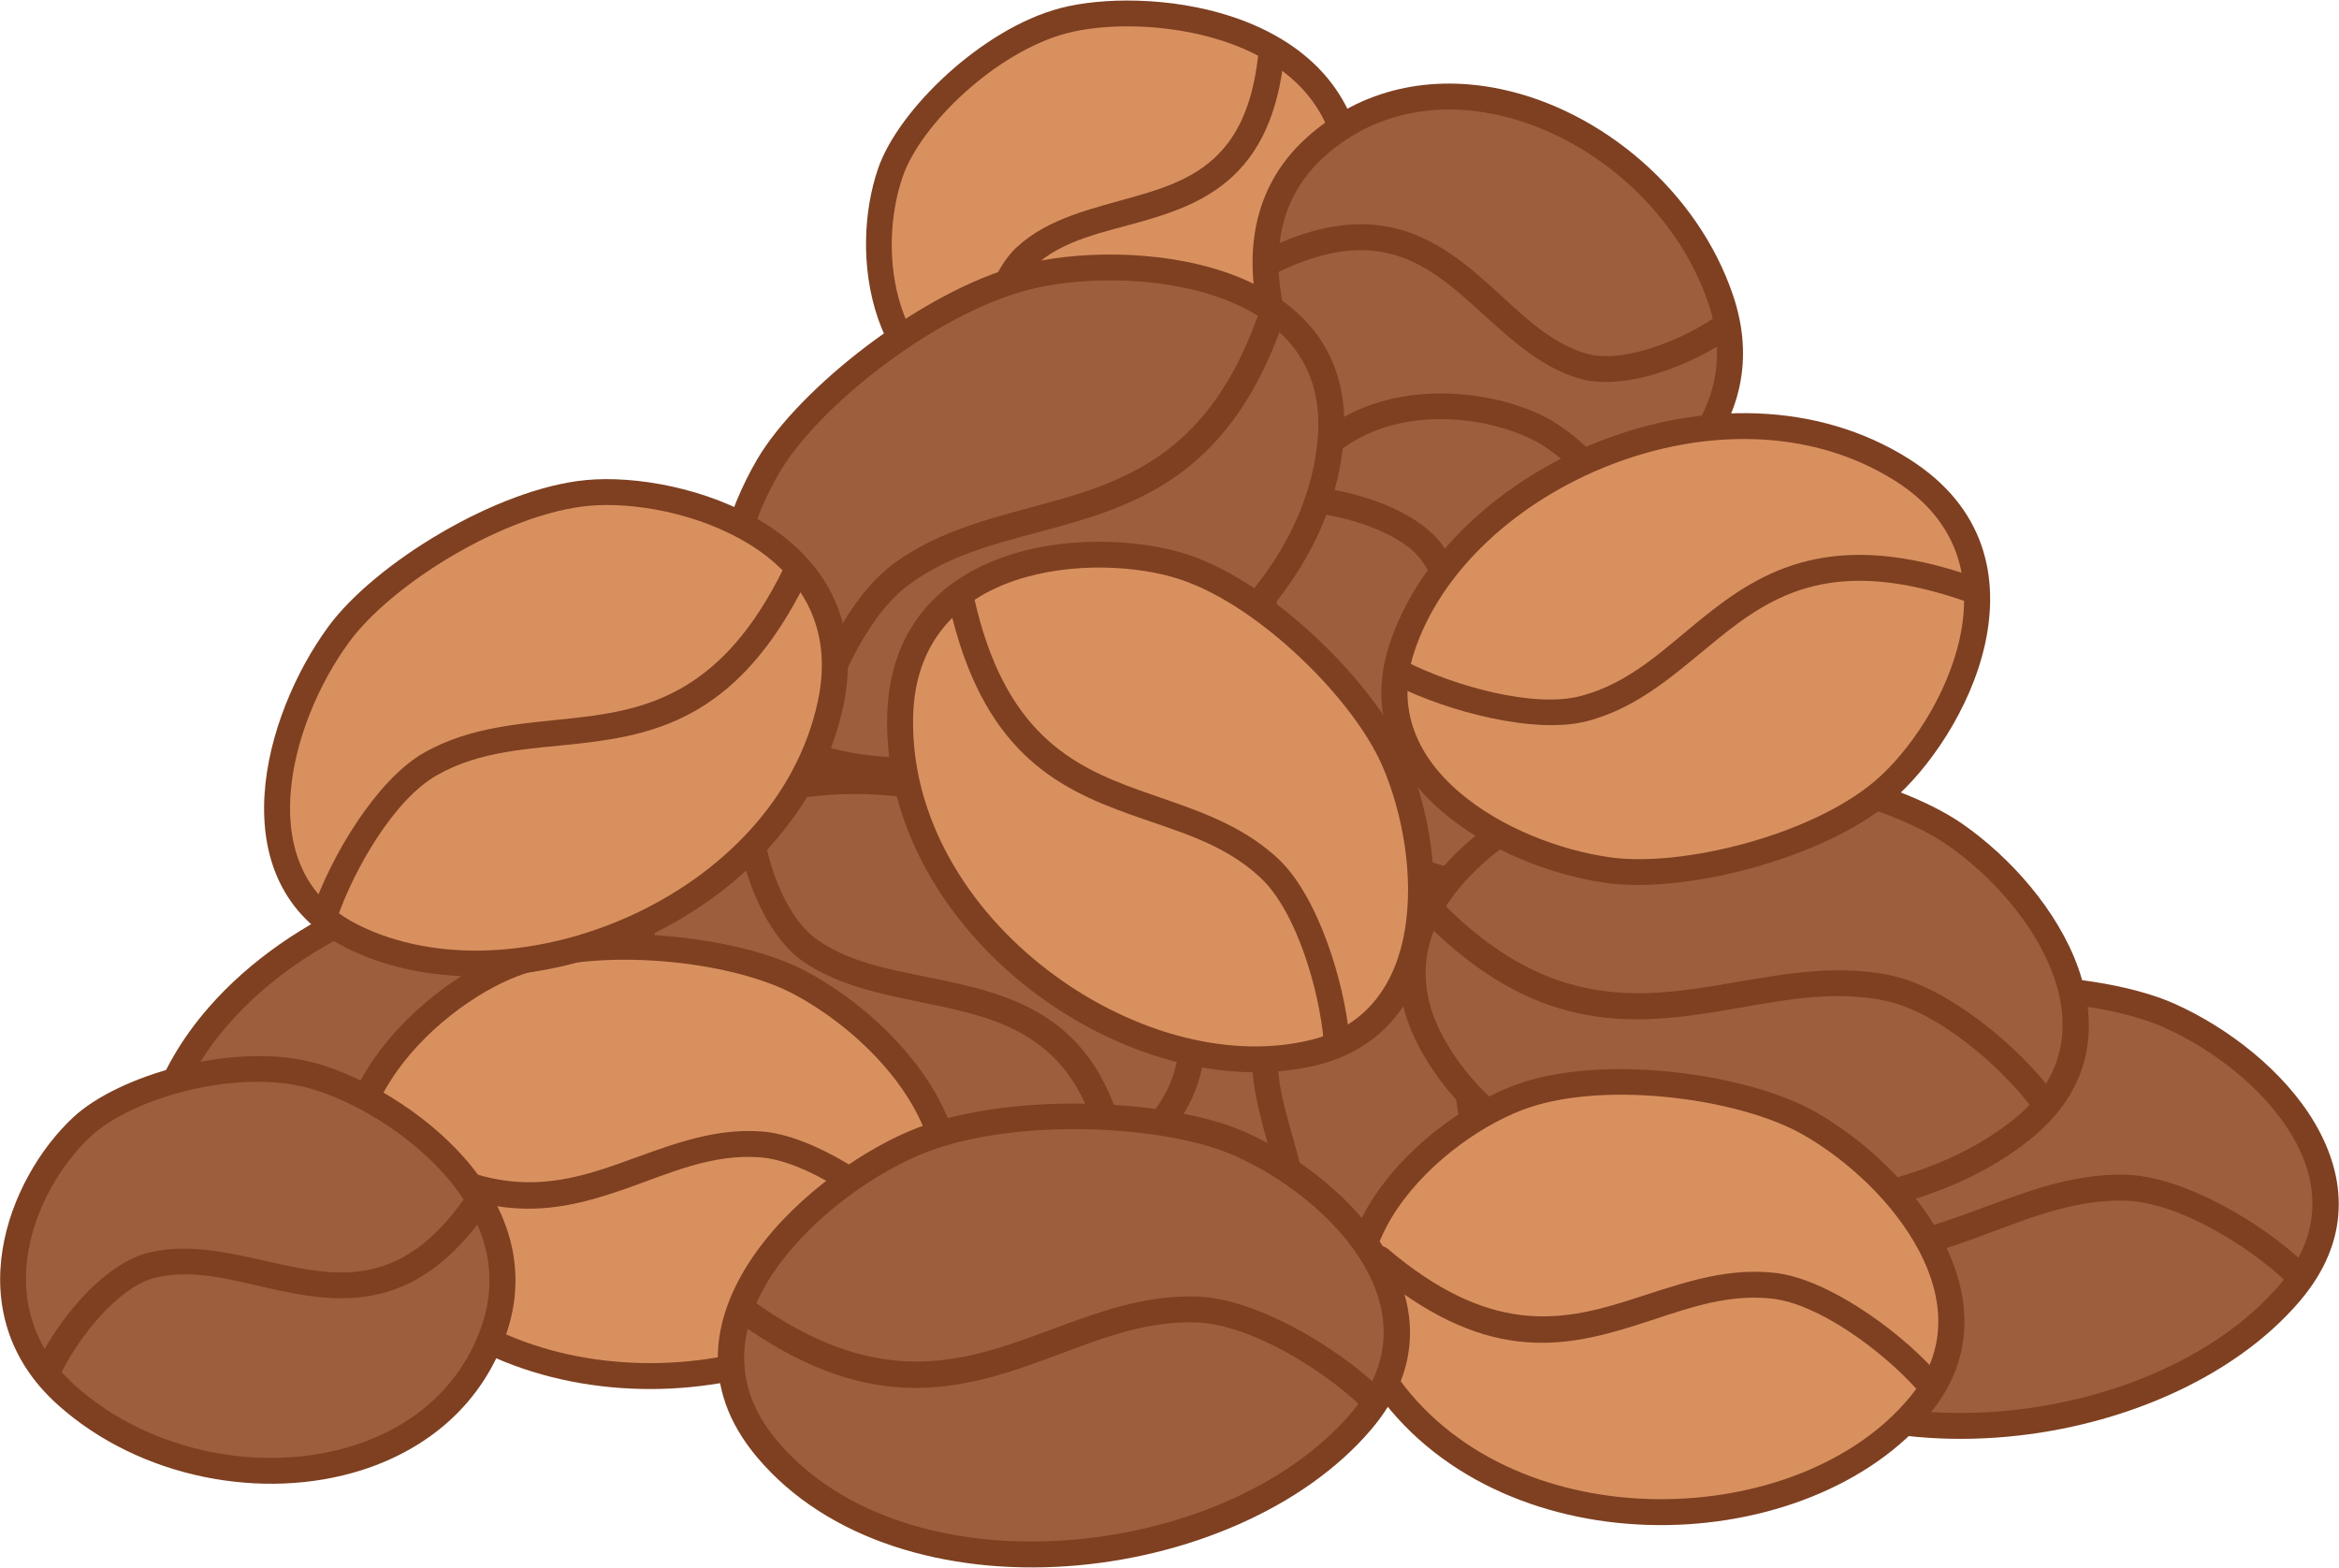 <?xml version="1.0" encoding="UTF-8" standalone="no"?><!DOCTYPE svg PUBLIC "-//W3C//DTD SVG 1.1//EN" "http://www.w3.org/Graphics/SVG/1.1/DTD/svg11.dtd"><svg width="100%" height="100%" viewBox="0 0 3008 2016" version="1.1" xmlns="http://www.w3.org/2000/svg" xmlns:xlink="http://www.w3.org/1999/xlink" xml:space="preserve" xmlns:serif="http://www.serif.com/" style="fill-rule:evenodd;clip-rule:evenodd;stroke-linejoin:round;stroke-miterlimit:2;"><g id="Coffee-Beans" serif:id="Coffee Beans"><path d="M1367.6,26.634c-95.38,25.183 -197.775,123.547 -222.525,195.299c-35.113,101.798 -15.61,274.449 144.338,314.006c220.226,54.465 483.401,-111.327 445.647,-334.58c-30.285,-179.089 -266.386,-201.412 -367.46,-174.725Z" style="fill:#d9905f;"/><path d="M1363.35,10.519c-100.433,26.518 -207.964,130.426 -234.025,205.98c-37.608,109.029 -15.219,293.252 156.092,335.619c137.842,34.09 291.813,-14.539 384.428,-109.2c62.879,-64.267 97.696,-149.468 81.653,-244.338c-16.289,-96.323 -87.288,-151.097 -168.445,-177.593c-78.824,-25.734 -166.902,-24.409 -219.703,-10.468Zm8.51,32.229c48.273,-12.746 128.782,-13.602 200.848,9.926c69.735,22.767 131.927,68.698 145.923,151.464c14.16,83.732 -17.116,158.747 -72.612,215.469c-84.947,86.823 -226.171,131.42 -352.599,100.153c-148.589,-36.748 -165.203,-197.824 -132.584,-292.392c23.438,-67.95 120.698,-160.771 211.024,-184.62Z" style="fill:#7e4021;"/><path d="M1285.68,505.127c-1.806,-32.968 2.838,-74.619 14.51,-109.722c7.235,-21.759 17.006,-41.02 30.194,-53.175c37.172,-34.258 89.602,-43.512 140.131,-58.003c51.2,-14.683 100.587,-34.063 135.4,-80.326c23.114,-30.717 40.004,-73.49 45.881,-135.52c0.868,-9.158 -5.862,-17.297 -15.02,-18.165c-9.157,-0.867 -17.297,5.863 -18.164,15.02c-5.134,54.182 -19.142,91.792 -39.332,118.622c-30.143,40.058 -73.622,55.613 -117.954,68.327c-55.617,15.95 -112.617,27.826 -153.532,65.534c-16.776,15.461 -30.031,39.489 -39.234,67.169c-12.985,39.052 -18.173,85.385 -16.164,122.063c0.504,9.185 8.369,16.233 17.554,15.73c9.185,-0.503 16.233,-8.369 15.73,-17.554Z" style="fill:#7e4021;"/><path d="M1741.47,593.126c72.448,66.954 210.405,100.543 284.228,82.908c104.736,-25.021 239.934,-134.155 187.448,-290.339c-72.266,-215.043 -353.419,-348.087 -521.513,-196.391c-134.841,121.687 -26.936,332.87 49.837,403.822Z" style="fill:#9d5e3e;"/><path d="M1730.15,605.366c76.287,70.502 221.677,105.448 299.412,86.878c112.177,-26.797 255.589,-144.579 199.374,-311.858c-45.232,-134.598 -168.913,-238.399 -298.496,-265.725c-87.976,-18.552 -178.55,-2.193 -249.981,62.27c-72.525,65.45 -80.625,154.755 -59.415,237.451c20.601,80.318 69,153.919 109.106,190.984l0,-0Zm22.624,-24.481c-36.667,-33.886 -80.607,-101.353 -99.441,-174.785c-18.226,-71.057 -12.859,-148.184 49.458,-204.423c63.045,-56.894 143.124,-70.774 220.772,-54.4c118.853,25.063 232.289,120.274 273.776,243.727c48.759,145.092 -78.224,245.576 -175.522,268.819c-69.911,16.701 -200.434,-15.531 -269.043,-78.937l-0,-0.001Z" style="fill:#7e4021;"/><path d="M2207.1,406.877c-27.403,19.224 -65.906,37.473 -102.699,46.1c-22.903,5.369 -45.083,7.15 -63.021,2.148c-50.494,-14.078 -87.976,-54.867 -128.89,-91.227c-41.183,-36.6 -85.381,-69.147 -144.534,-74.682c-39.377,-3.685 -85.634,4.514 -142.322,32.571c-8.244,4.08 -11.624,14.086 -7.544,22.33c4.08,8.244 14.086,11.625 22.33,7.545c49.63,-24.564 89.956,-32.484 124.43,-29.258c51.625,4.831 89.555,34.468 125.498,66.41c44.782,39.797 86.811,83.01 142.079,98.42c22.646,6.314 50.671,4.975 79.582,-1.804c40.925,-9.595 83.755,-29.882 114.234,-51.265c7.531,-5.283 9.355,-15.685 4.073,-23.216c-5.283,-7.53 -15.686,-9.355 -23.216,-4.072Z" style="fill:#7e4021;"/><path d="M2145.29,790.165c-15.097,-97.486 -102.245,-209.583 -171.024,-241.681c-97.58,-45.539 -271.324,-44.151 -327.348,110.799c-77.138,213.344 60.3,492.375 286.273,478.113c181.27,-11.44 228.098,-243.924 212.099,-347.231Z" style="fill:#9d5e3e;"/><path d="M2161.76,787.615c-15.898,-102.652 -108.023,-220.435 -180.447,-254.234c-104.512,-48.774 -290.065,-45.723 -350.07,120.235c-48.281,133.534 -15.977,291.737 68.508,393.721c57.358,69.239 138.462,112.753 234.489,106.693c97.497,-6.153 159.377,-71.052 194.193,-149.002c33.816,-75.711 41.684,-163.447 33.327,-217.413Zm-32.941,5.101c7.641,49.34 0.095,129.499 -30.821,198.718c-29.916,66.979 -82.083,124.041 -165.858,129.329c-84.752,5.349 -156.095,-33.581 -206.72,-94.691c-77.489,-93.539 -107.113,-238.644 -62.83,-361.122c52.046,-143.945 213.977,-143.668 304.627,-101.363c65.134,30.398 147.304,136.809 161.602,229.129Z" style="fill:#7e4021;"/><path d="M1387.13,1532.13c-27.206,-94.823 4.855,-233.143 53.815,-291.141c69.462,-82.285 227.749,-153.936 343.626,-36.8c159.546,161.278 151.891,472.227 -59.207,554.111c-169.338,65.685 -309.404,-125.687 -338.234,-226.17Z" style="fill:#9d5e3e;"/><path d="M1371.11,1536.73c15.061,52.493 59.021,128.827 121.487,183.358c64.314,56.144 147.716,89.083 238.796,53.754c89.705,-34.796 145.061,-108.329 168.068,-195.246c33.889,-128.023 -3.179,-285.178 -103.04,-386.125c-124.109,-125.457 -293.814,-50.359 -368.211,37.771c-51.554,61.072 -85.747,206.641 -57.1,306.488l0,0Zm32.041,-9.193c-25.764,-89.798 4.165,-220.868 50.531,-275.793c64.528,-76.441 211.394,-144.647 319.042,-35.83c91.593,92.588 125.596,236.729 94.514,354.152c-20.307,76.713 -68.727,141.988 -147.9,172.699c-78.26,30.357 -149.558,0.454 -204.82,-47.788c-57.11,-49.855 -97.598,-119.448 -111.367,-167.44l-0,0Z" style="fill:#7e4021;"/><path d="M658.379,1696.69c112.602,-43.868 228.45,-168.685 253.062,-251.133c34.92,-116.971 -0.661,-301.743 -195.266,-317.3c-267.943,-21.421 -571.836,204.558 -510.796,441.325c48.966,189.929 333.676,173.594 453,127.108Z" style="fill:#9d5e3e;"/><path d="M664.429,1712.22c117.221,-45.666 237.36,-176.065 262.983,-261.894c37.345,-125.098 -1.783,-322.043 -209.909,-338.682c-165.89,-13.262 -345.146,65.348 -448.395,183.155c-70.484,80.422 -105.667,178.874 -79.868,278.945c21.16,82.076 82.578,129.01 157.503,151.954c107.734,32.993 243.541,15.408 317.686,-13.478l0,0Zm-12.1,-31.059c-69.044,26.898 -195.504,43.388 -295.826,12.665c-63.78,-19.532 -116.972,-58.536 -134.985,-128.404c-23.033,-89.344 9.73,-176.852 72.659,-248.653c96.869,-110.528 265.028,-184.341 420.67,-171.898c181.086,14.477 213.118,187.074 180.624,295.92c-23.603,79.066 -135.158,198.302 -243.142,240.37l0,-0Z" style="fill:#7e4021;"/><path d="M1131.57,1539.47c-112.325,-22.167 -241.153,-119.294 -277.835,-192.093c-52.043,-103.282 -49.62,-281.538 129.293,-328.448c246.337,-64.587 567.394,95.583 549.881,326.572c-14.048,185.295 -282.309,217.46 -401.339,193.969Z" style="fill:#9d5e3e;"/><path d="M1128.34,1555.83c74.103,14.625 203.942,8.401 299.112,-40.4c66.333,-34.013 115.978,-88.256 122.073,-168.66c7.424,-97.919 -41.895,-184.157 -121.258,-247.618c-116.109,-92.845 -296.694,-136.392 -449.469,-96.335c-192.033,50.349 -195.809,241.212 -139.95,352.069c38.27,75.95 172.305,177.818 289.492,200.944l-0,0Zm6.453,-32.702c-107.462,-21.208 -231.083,-113.594 -266.178,-183.241c-48.226,-95.71 -47.158,-261.357 118.637,-304.827c142.83,-37.449 311.647,3.325 420.198,90.125c70.41,56.303 115.424,132.192 108.837,219.065c-5.142,67.833 -48.083,112.823 -104.045,141.519c-88.272,45.264 -208.716,50.923 -277.449,37.359l0,-0Z" style="fill:#7e4021;"/><path d="M1677.76,658.768c31.438,1.921 70.486,11.094 102.648,26.371c19.941,9.473 37.276,21.147 47.533,35.342c29.013,40.156 32.75,92.415 41.652,143.407c9.012,51.621 22.681,101.999 63.313,141.159c27.057,26.077 66.211,47.403 124.81,60.12c8.989,1.951 17.871,-3.763 19.822,-12.753c1.951,-8.989 -3.764,-17.871 -12.753,-19.822c-50.905,-11.047 -85.243,-28.893 -108.748,-51.546c-35.213,-33.937 -45.797,-78.155 -53.607,-122.891c-9.789,-56.071 -15.568,-113.04 -47.47,-157.195c-13.119,-18.157 -34.744,-33.815 -60.25,-45.93c-36.007,-17.103 -79.721,-27.382 -114.917,-29.533c-9.181,-0.561 -17.091,6.437 -17.652,15.619c-0.561,9.181 6.438,17.091 15.619,17.652Z" style="fill:#7e4021;"/><path d="M1740.55,1187.32c-31.045,16.722 -66.409,44.397 -91.915,75.032c-18.067,21.7 -31.126,44.987 -35.414,66.973c-10.428,53.467 8.234,107.602 22.879,162.605c11.684,43.884 20.633,88.461 2.912,134.042c-11.829,30.426 -35.508,61.034 -77.078,92.424c-7.341,5.543 -8.8,16.004 -3.257,23.344c5.543,7.341 16.003,8.801 23.344,3.258c47.853,-36.135 74.442,-71.923 88.059,-106.947c20.448,-52.596 11.713,-104.06 -1.769,-154.697c-13.318,-50.021 -31.856,-99.024 -22.373,-147.648c3.353,-17.189 14.188,-35.06 28.314,-52.026c22.782,-27.364 54.376,-52.077 82.105,-67.013c8.099,-4.362 11.132,-14.479 6.77,-22.577c-4.362,-8.099 -14.479,-11.132 -22.577,-6.77Z" style="fill:#7e4021;"/><path d="M726.167,1159.2c6.332,55.815 -5.625,139.72 -44.811,179.309c-42.499,42.938 -104.415,62.273 -163.914,86.616c-97.824,40.023 -189.804,91.462 -198.773,254.8c-0.504,9.184 6.543,17.051 15.728,17.555c9.185,0.504 17.051,-6.543 17.556,-15.728c7.981,-145.35 91.06,-190.16 178.111,-225.776c63.752,-26.082 129.447,-48.012 174.983,-94.018c45.27,-45.736 61.556,-142.035 54.24,-206.515c-1.036,-9.14 -9.299,-15.719 -18.439,-14.682c-9.14,1.037 -15.718,9.299 -14.681,18.439Z" style="fill:#7e4021;"/><path d="M946.469,1051.53c3.927,61.586 35.318,148.991 85.34,184.242c50.223,35.393 115.256,44.958 179.176,58.697c86.821,18.66 171.506,46.491 203.04,180.266c2.111,8.953 11.093,14.509 20.046,12.398c8.953,-2.11 14.509,-11.093 12.398,-20.046c-35.667,-151.309 -130.279,-184.101 -228.48,-205.207c-59.428,-12.773 -120.285,-20.449 -166.978,-53.355c-42.953,-30.269 -67.905,-106.234 -71.277,-159.116c-0.585,-9.18 -8.513,-16.158 -17.693,-15.572c-9.18,0.585 -16.158,8.513 -15.572,17.693Z" style="fill:#7e4021;"/><path d="M2380.91,1300.44c119.299,-45.461 315.41,-35.96 408.573,5.553c132.175,58.897 277.376,213.529 155.331,356.619c-168.039,197.015 -589.072,243.73 -764.308,35.098c-140.571,-167.361 73.983,-349.096 200.404,-397.27Z" style="fill:#9d5e3e;"/><path d="M2374.97,1284.87c-65.615,25.003 -154.094,84.677 -207.936,159.805c-56.225,78.452 -75.482,173.052 0.704,263.758c90.859,108.175 245.114,151.081 398.762,140.477c152.767,-10.544 304.361,-73.914 390.988,-175.478c66.625,-78.113 60.37,-159.371 19.355,-229.144c-39.25,-66.771 -111.533,-122.746 -180.582,-153.515c-96.064,-42.805 -298.278,-52.779 -421.291,-5.903l-0,-0Zm11.869,31.148c115.585,-44.045 305.592,-35.018 395.854,5.203c63.126,28.128 129.531,78.917 165.414,139.959c34.118,58.04 39.441,125.643 -15.98,190.62c-81.412,95.45 -224.353,153.946 -367.922,163.855c-142.687,9.849 -286.565,-28.203 -370.943,-128.661c-64.385,-76.655 -46.65,-156.601 0.865,-222.901c49.897,-69.623 131.906,-124.904 192.712,-148.075l0,0Z" style="fill:#7e4021;"/><path d="M2963.7,1624.75c-54.636,-52.042 -154.874,-111.445 -228.476,-113.881c-75.328,-2.493 -141.946,27.02 -211.309,51.979c-96.746,34.813 -199.526,59.099 -345.087,-45.442c-7.471,-5.366 -17.893,-3.656 -23.259,3.815c-5.366,7.471 -3.657,17.894 3.815,23.26c158.536,113.86 270.447,87.647 375.817,49.732c65.381,-23.527 127.917,-52.379 198.92,-50.029c66.776,2.21 157.02,57.488 206.588,104.703c6.661,6.344 17.219,6.087 23.564,-0.573c6.344,-6.661 6.087,-17.219 -0.573,-23.564Z" style="fill:#7e4021;"/><path d="M1317.25,356.885c-123.479,32.43 -277.458,154.25 -329.081,242.215c-73.24,124.799 -101.377,335.044 81.135,380.423c251.293,62.48 620.916,-144.471 642.067,-416.11c16.966,-217.903 -263.27,-240.894 -394.121,-206.528Z" style="fill:#9d5e3e;"/><path d="M1313.01,340.765c-127.324,33.44 -285.991,159.195 -339.221,249.899c-38.262,65.197 -64.487,152.777 -57.566,229.92c7.233,80.611 49.42,150.341 149.053,175.113c129.546,32.21 289.712,-4.443 420.099,-84.743c131.139,-80.764 231.64,-205.404 242.606,-346.247c9.196,-118.099 -61.503,-183.838 -152.875,-214.937c-87.501,-29.781 -194.182,-26.842 -262.096,-9.005l0,0Zm8.468,32.24c62.937,-16.53 161.8,-19.278 242.888,8.321c77.218,26.281 138.154,80.987 130.382,180.793c-10.184,130.796 -105.069,245.45 -226.853,320.452c-122.537,75.466 -272.829,111.048 -394.576,80.778c-82.878,-20.607 -117.879,-78.689 -123.896,-145.744c-6.327,-70.524 18.136,-150.467 53.114,-210.07c50.016,-85.226 199.306,-203.11 318.94,-234.53l0.001,-0Z" style="fill:#7e4021;"/><path d="M2113.8,991.461c125.69,-22.381 316.576,23.576 400.348,81.757c118.85,82.544 232.619,261.573 85.998,379.353c-201.875,162.167 -624.225,129.432 -757.415,-108.255c-106.843,-190.668 137.876,-329.137 271.069,-352.855Z" style="fill:#9d5e3e;"/><path d="M2110.87,975.052c-69.13,12.31 -167.196,54.411 -234.122,118.162c-69.886,66.572 -106.471,155.911 -48.565,259.249c69.059,123.24 212.587,194.199 365.513,212.475c152.048,18.171 312.809,-15.773 416.88,-99.373c80.04,-64.297 89.07,-145.293 61.807,-221.498c-26.09,-72.927 -86.647,-141.416 -148.736,-184.538c-86.38,-59.993 -283.174,-107.555 -412.777,-84.477l0,0Zm5.844,32.817c121.776,-21.684 306.755,22.668 387.918,79.038c56.762,39.422 112.514,101.719 136.366,168.388c22.679,63.39 15.283,130.799 -51.297,184.283c-97.806,78.567 -249.156,109.339 -392.05,92.262c-142.016,-16.972 -276.257,-81.223 -340.389,-195.672c-48.937,-87.331 -16.584,-162.558 42.477,-218.818c62.021,-59.08 152.911,-98.073 216.975,-109.48l0,-0.001Z" style="fill:#7e4021;"/><path d="M660.958,1239.38c105.052,-39.207 281.351,-21.012 366.688,23.936c121.07,63.769 257.926,222.062 154.593,356.937c-142.274,185.704 -517.898,212.489 -684.005,-0.147c-133.248,-170.572 51.401,-339.179 162.724,-380.726Z" style="fill:#d9905f;"/><path d="M655.131,1223.77c-58.307,21.761 -135.85,76.756 -181.336,148.686c-46.908,74.181 -60.669,165.78 11.305,257.915c86.315,110.493 226.838,159.313 364.493,155.852c137.664,-3.46 271.94,-59.324 345.876,-155.829c56.292,-73.475 47.824,-153.305 8.131,-223.475c-37.975,-67.133 -105.087,-125.109 -168.187,-158.344c-88.501,-46.614 -271.336,-65.465 -380.282,-24.805l-0,0Zm11.655,31.229c101.157,-37.753 270.919,-20.213 353.093,23.068c57.97,30.534 119.821,83.589 154.708,145.264c33.17,58.638 41.463,125.39 -5.578,186.791c-68.339,89.199 -193.011,139.58 -320.254,142.778c-127.253,3.199 -257.594,-40.906 -337.387,-143.05c-61.273,-78.436 -49.334,-156.427 -9.399,-219.579c41.357,-65.403 111.801,-115.485 164.817,-135.272l-0,0Z" style="fill:#7e4021;"/><path d="M1523.94,729.651c106.26,35.803 231.63,161.082 269.528,249.775c53.767,125.832 60.19,334.984 -105.054,374.522c-227.519,54.438 -535.961,-161.602 -530.826,-431.379c4.12,-216.408 253.749,-230.859 366.352,-192.918Z" style="fill:#d9905f;"/><path d="M1529.26,713.856c-58.978,-19.871 -153.84,-26.076 -234.497,1.077c-83.181,28.003 -151.615,90.425 -153.84,207.319c-2.669,140.185 75.623,266.678 184.651,350.783c109.036,84.112 248.481,125.412 366.716,97.122c90.019,-21.539 133.779,-88.842 147.212,-168.333c12.851,-76.051 -2.687,-163.365 -30.71,-228.947c-39.303,-91.981 -169.333,-221.89 -279.532,-259.02l-0,-0.001Zm-10.643,31.589c102.321,34.476 223.029,155.125 259.523,240.529c25.744,60.25 40.301,140.428 28.495,210.296c-11.226,66.428 -46.876,123.469 -122.102,141.469c-109.284,26.148 -237.818,-13.353 -338.599,-91.097c-100.79,-77.749 -174.151,-194.164 -171.684,-323.756c1.894,-99.514 60.334,-152.522 131.148,-176.361c73.338,-24.689 159.593,-19.149 213.219,-1.08l-0,-0Z" style="fill:#7e4021;"/><path d="M2421.64,1017.45c-85.566,72.467 -257.609,115.054 -353.125,101.663c-135.513,-18.998 -317.889,-121.589 -266.341,-283.489c70.976,-222.914 415.331,-375.326 643.635,-231.511c183.141,115.366 66.505,336.543 -24.169,413.337Z" style="fill:#d9905f;"/><path d="M2432.41,1030.17c47.492,-40.221 101.828,-118.228 120.265,-201.311c19.014,-85.684 0.941,-176.531 -97.983,-238.846c-118.635,-74.731 -267.388,-73.076 -395.736,-23.201c-128.358,49.879 -235.78,147.916 -272.664,263.758c-28.082,88.197 6.922,160.442 68.033,213.023c58.467,50.304 141.248,82.126 211.875,92.027c99.057,13.887 277.473,-30.296 366.21,-105.45l0,0Zm-21.542,-25.436c-82.394,69.781 -248.065,110.77 -340.04,97.876c-64.885,-9.097 -141.049,-38.07 -194.762,-84.285c-51.069,-43.94 -81.479,-103.939 -58.011,-177.642c34.091,-107.073 134.334,-196.698 252.974,-242.801c118.65,-46.106 256.226,-48.749 365.896,20.335c84.217,53.051 99.395,130.476 83.208,203.42c-16.764,75.545 -66.083,146.525 -109.265,183.097l-0,-0Z" style="fill:#7e4021;"/><path d="M1961.35,1408.5c106.314,-35.641 281.899,-11.51 365.671,36.291c118.851,67.816 250.29,230.635 142.467,361.948c-148.458,180.8 -524.771,194.9 -683.611,-23.218c-127.419,-174.969 62.811,-337.252 175.473,-375.021Z" style="fill:#d9905f;"/><path d="M1956.05,1392.7c-59.008,19.782 -138.361,72.13 -186.247,142.485c-49.384,72.557 -66.227,163.639 2.599,258.15c82.539,113.341 221.336,166.873 359.029,168.057c137.703,1.185 273.786,-50.118 350.935,-144.074c58.738,-71.535 52.968,-151.606 15.664,-223.074c-35.689,-68.376 -100.807,-128.582 -162.751,-163.927c-86.878,-49.572 -268.973,-74.579 -379.229,-37.617l0,-0Zm10.595,31.605c102.374,-34.32 271.447,-11.065 352.114,34.964c56.908,32.471 116.934,87.582 149.721,150.399c31.173,59.724 37.21,126.717 -11.875,186.497c-71.309,86.843 -197.609,132.99 -324.888,131.895c-127.288,-1.095 -256.068,-49.572 -332.37,-154.348c-58.593,-80.459 -44.03,-158.002 -1.988,-219.771c43.541,-63.971 115.633,-111.649 169.286,-129.636l0,-0Z" style="fill:#7e4021;"/><path d="M1056.8,956.995c13.639,-66.781 56.619,-163.739 111.181,-204.438c58.096,-43.335 127.502,-56.677 196.161,-75.939c110.353,-30.957 219.219,-75.174 284.651,-258.705c3.089,-8.664 -1.438,-18.206 -10.102,-21.295c-8.664,-3.089 -18.207,1.437 -21.296,10.102c-60.221,168.915 -160.691,209.311 -262.256,237.804c-72.62,20.372 -145.641,35.48 -207.088,81.314c-60.119,44.844 -108.882,150.905 -123.911,224.486c-1.84,9.013 3.982,17.824 12.995,19.665c9.012,1.841 17.824,-3.982 19.665,-12.994Z" style="fill:#7e4021;"/><path d="M2641.08,1406.32c-45.371,-60.8 -135.974,-136.906 -211.08,-152.23c-76.738,-15.658 -151.154,1.692 -227.44,14.045c-106.933,17.317 -217.94,23.314 -346.291,-105.538c-6.491,-6.517 -17.053,-6.538 -23.57,-0.046c-6.517,6.492 -6.538,17.053 -0.046,23.57c139.137,139.68 259.316,133.691 375.236,114.919c72.284,-11.705 142.734,-29.126 215.447,-14.29c68.266,13.929 149.79,84.243 191.029,139.506c5.501,7.372 15.952,8.891 23.325,3.39c7.372,-5.502 8.891,-15.953 3.39,-23.326Z" style="fill:#7e4021;"/><path d="M755.561,633.95c-111.636,10.511 -262.369,103.742 -319.575,181.395c-81.162,110.17 -135.323,312.29 16.471,388.628c208.999,105.107 558.728,-34.536 615.525,-298.316c45.561,-211.598 -194.12,-282.845 -312.421,-271.707Z" style="fill:#d9905f;"/><path d="M753.999,617.357c-115.775,10.9 -272.104,107.571 -331.432,188.103c-42.3,57.419 -77.426,138.853 -82.337,215.825c-5.133,80.455 22.047,155.992 104.739,197.578c108.611,54.621 253.809,46.361 379.213,-10.538c125.394,-56.894 230.58,-162.091 260.093,-299.159c24.61,-114.296 -27.706,-190.734 -102.261,-237.046c-72.293,-44.907 -166.054,-60.597 -228.015,-54.763l-0,0Zm3.124,33.187c56.339,-5.305 141.569,9.059 207.302,49.891c63.471,39.427 108.215,104.411 87.264,201.714c-27.284,126.711 -125.361,223.226 -241.28,275.821c-115.91,52.591 -250.075,61.599 -350.464,11.114c-69.103,-34.753 -90.739,-98.443 -86.449,-165.677c4.511,-70.714 37.047,-145.426 75.908,-198.177c55.086,-74.774 200.222,-164.565 307.719,-174.686l0,-0Z" style="fill:#7e4021;"/><path d="M432.708,1183.49c21.817,-64.739 73.859,-154.676 128.242,-185.944c57.587,-33.11 120.874,-34.136 184.316,-41.312c103.141,-11.665 207.099,-36.681 292.392,-210.686c4.049,-8.26 0.63,-18.253 -7.63,-22.301c-8.259,-4.049 -18.252,-0.63 -22.301,7.63c-77.712,158.539 -172.233,181.606 -266.208,192.235c-67.97,7.688 -135.486,10.063 -197.184,45.536c-60.049,34.526 -119.124,132.713 -143.215,204.197c-2.937,8.717 1.755,18.179 10.471,21.116c8.717,2.938 18.179,-1.754 21.117,-10.471Z" style="fill:#7e4021;"/><path d="M1185.19,1570.41c-49.892,-51.057 -140.454,-110.469 -205.537,-115.259c-66.838,-4.918 -124.957,20.715 -185.643,42.047c-83.434,29.328 -172.422,48.305 -302.833,-54.336c-7.229,-5.689 -17.716,-4.439 -23.405,2.789c-5.689,7.228 -4.439,17.715 2.789,23.405c144.017,113.349 242.364,91.977 334.503,59.589c56.363,-19.812 110.065,-44.819 172.143,-40.25c58.588,4.311 139.23,59.35 184.142,105.311c6.429,6.58 16.989,6.701 23.568,0.273c6.58,-6.429 6.701,-16.99 0.273,-23.569Z" style="fill:#7e4021;"/><path d="M1735.52,1335.57c-6.829,-74.826 -41.24,-183.478 -91.135,-230.562c-51.283,-48.395 -115.739,-65.978 -179.421,-88.813c-87.941,-31.534 -173.539,-75.273 -212.025,-246.57c-2.016,-8.975 -10.94,-14.625 -19.915,-12.608c-8.975,2.016 -14.624,10.94 -12.608,19.915c42.288,188.216 136.67,235.992 233.296,270.64c59.363,21.287 119.991,36.567 167.796,81.679c45.162,42.619 74.635,141.62 80.817,209.349c0.836,9.161 8.952,15.919 18.112,15.083c9.161,-0.836 15.919,-8.952 15.083,-18.113Z" style="fill:#7e4021;"/><path d="M393.658,1381.32c-96.03,-22.574 -232.632,16.159 -288.188,67.875c-78.818,73.371 -142.706,234.948 -20.088,345.006c168.828,151.535 479.039,128.806 550.587,-86.015c57.394,-172.325 -140.547,-302.944 -242.311,-326.866Z" style="fill:#9d5e3e;"/><path d="M397.472,1365.09c-101.119,-23.771 -244.859,17.444 -303.358,71.9c-84.417,78.583 -151.194,251.731 -19.865,369.609c105.672,94.847 264.44,124.248 390.668,84.189c85.699,-27.196 156.46,-86.054 186.864,-177.341c30.87,-92.686 -6.076,-174.393 -65.274,-235.908c-57.496,-59.747 -135.874,-99.952 -189.035,-112.449Zm-7.628,32.449c48.603,11.425 120.078,48.49 172.645,103.114c50.866,52.857 84.192,122.62 57.667,202.26c-26.834,80.57 -89.684,132.1 -165.321,156.103c-115.777,36.742 -261.398,9.771 -358.32,-77.224c-113.91,-102.242 -52.909,-252.244 20.311,-320.404c52.612,-48.975 182.076,-85.227 273.018,-63.849Z" style="fill:#7e4021;"/><path d="M76.805,1769.73c14.545,-30.83 39.34,-66.389 67.421,-92.567c17.484,-16.299 36.117,-29.053 54.394,-33.664c51.381,-12.964 104.603,4.245 158.639,15.812c54.374,11.64 109.382,18.186 164.109,-6.685c36.403,-16.543 72.947,-47.048 108.788,-100.341c5.133,-7.633 3.104,-17.998 -4.529,-23.131c-7.633,-5.133 -17.998,-3.104 -23.131,4.529c-31.444,46.755 -62.982,74.083 -94.919,88.597c-47.784,21.715 -95.864,14.599 -143.341,4.436c-59.133,-12.658 -117.543,-29.724 -173.77,-15.538c-23.014,5.807 -46.955,21.08 -68.97,41.603c-31.165,29.053 -58.695,68.51 -74.838,102.726c-3.925,8.319 -0.357,18.26 7.962,22.185c8.319,3.924 18.26,0.357 22.185,-7.962Z" style="fill:#7e4021;"/><path d="M1794.46,881.248c68.539,34.401 180.405,63.443 246.431,46.232c68.02,-17.731 115.8,-63.291 167.769,-105.383c35.754,-28.96 73.709,-56.102 123.893,-68.336c50.363,-12.277 112.802,-9.384 197.183,20.323c8.676,3.055 18.2,-1.51 21.255,-10.186c3.055,-8.677 -1.509,-18.201 -10.186,-21.256c-92.453,-32.549 -160.966,-34.718 -216.147,-21.266c-55.359,13.496 -97.537,42.873 -136.978,74.818c-48.291,39.114 -91.99,82.554 -155.197,99.03c-59.862,15.605 -160.93,-12.577 -223.07,-43.767c-8.222,-4.127 -18.246,-0.802 -22.373,7.419c-4.126,8.221 -0.802,18.245 7.42,22.372Z" style="fill:#7e4021;"/><path d="M2488.05,1762.55c-49.163,-54.096 -139.462,-118.262 -205.564,-125.575c-67.933,-7.515 -127.953,16.589 -190.455,36.184c-86.052,26.979 -177.434,43.116 -307.198,-66.986c-7.014,-5.951 -17.541,-5.088 -23.492,1.926c-5.951,7.014 -5.088,17.54 1.926,23.492c143.044,121.369 243.878,103.114 338.736,73.375c58.104,-18.216 113.665,-41.846 176.818,-34.86c59.653,6.599 140.194,66.044 184.561,114.863c6.186,6.807 16.736,7.311 23.543,1.125c6.808,-6.187 7.312,-16.736 1.125,-23.544Z" style="fill:#7e4021;"/><path d="M1186.49,1465.79c119.299,-45.46 315.41,-35.96 408.573,5.553c132.175,58.897 277.376,213.529 155.331,356.619c-168.039,197.015 -589.072,243.73 -764.308,35.098c-140.571,-167.36 73.983,-349.095 200.404,-397.27Z" style="fill:#9d5e3e;"/><path d="M1180.56,1450.22c-65.615,25.003 -154.094,84.677 -207.937,159.806c-56.224,78.452 -75.481,173.052 0.705,263.757c90.859,108.175 245.114,151.082 398.762,140.477c152.767,-10.544 304.361,-73.913 390.988,-175.478c66.625,-78.113 60.37,-159.371 19.355,-229.144c-39.251,-66.771 -111.533,-122.746 -180.582,-153.514c-96.064,-42.806 -298.278,-52.78 -421.291,-5.904l-0,-0Zm11.869,31.148c115.585,-44.045 305.592,-35.018 395.854,5.203c63.126,28.128 129.531,78.917 165.414,139.959c34.118,58.04 39.441,125.643 -15.98,190.62c-81.412,95.451 -224.353,153.946 -367.922,163.856c-142.687,9.848 -286.565,-28.204 -370.943,-128.662c-64.385,-76.655 -46.65,-156.601 0.865,-222.901c49.897,-69.623 131.906,-124.904 192.712,-148.075l0,0Z" style="fill:#7e4021;"/><path d="M1773.7,1784.69c-56.028,-53.516 -158.765,-114.67 -234.147,-117.275c-77.197,-2.668 -145.42,27.573 -216.466,53.119c-99.258,35.692 -204.724,60.527 -354.287,-47.271c-7.462,-5.378 -17.887,-3.686 -23.266,3.776c-5.378,7.462 -3.686,17.887 3.776,23.266c162.565,117.169 277.17,90.391 385.056,51.597c67.051,-24.111 131.179,-53.692 204.036,-51.174c68.567,2.37 161.312,59.389 212.274,108.066c6.652,6.354 17.211,6.111 23.564,-0.54c6.354,-6.652 6.112,-17.211 -0.54,-23.564Z" style="fill:#7e4021;"/></g></svg>
